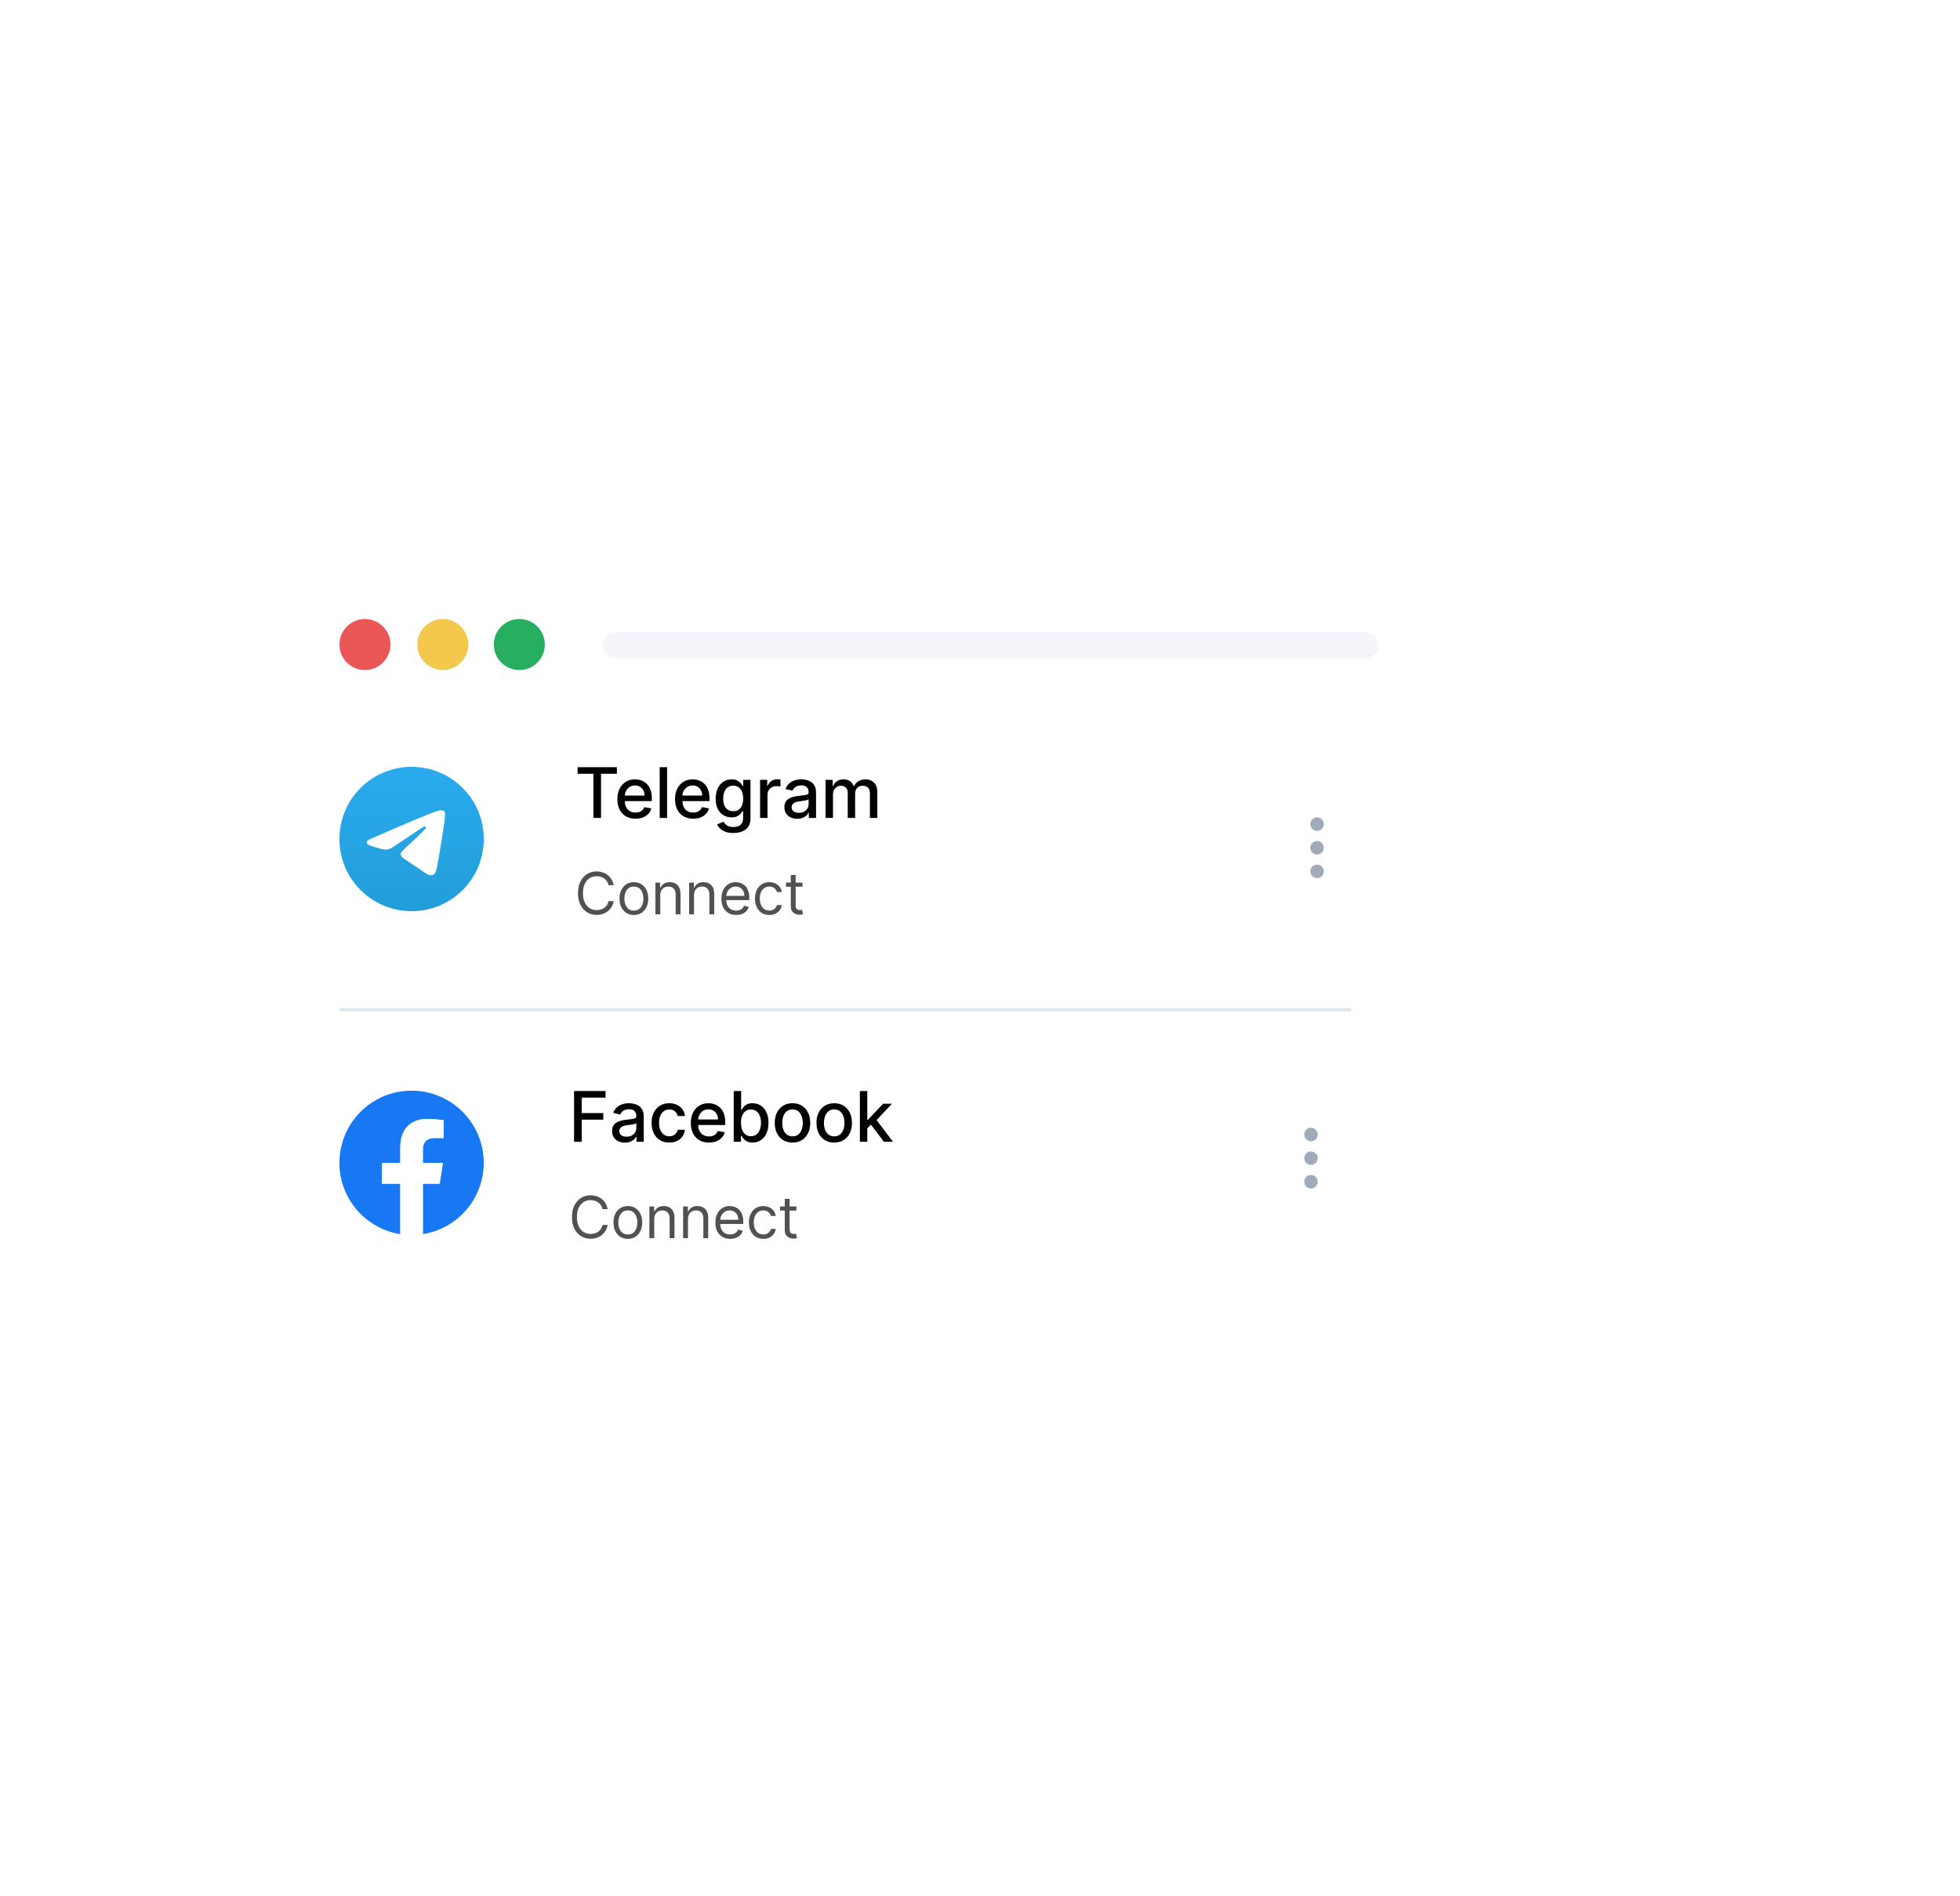 <svg width="182" height="176" viewBox="0 0 182 176" fill="none" xmlns="http://www.w3.org/2000/svg">
<g filter="url(#filter0_d_605_5432)">
<rect x="24" y="45" width="109" height="76.425" rx="5.011" fill="white"/>
<path d="M31.517 88.851H125.482" stroke="#E0E5ED" stroke-width="0.3"/>
<path d="M38.22 79.704C41.922 79.704 44.923 76.704 44.923 73.002C44.923 69.3 41.922 66.299 38.22 66.299C34.518 66.299 31.517 69.3 31.517 73.002C31.517 76.704 34.518 79.704 38.22 79.704Z" fill="url(#paint0_linear_605_5432)"/>
<path fill-rule="evenodd" clip-rule="evenodd" d="M34.551 72.931C36.505 72.079 37.808 71.518 38.46 71.247C40.321 70.473 40.708 70.338 40.96 70.334C41.016 70.333 41.14 70.347 41.22 70.412C41.288 70.467 41.306 70.541 41.315 70.593C41.324 70.645 41.335 70.764 41.327 70.857C41.226 71.917 40.789 74.489 40.567 75.676C40.473 76.178 40.288 76.347 40.109 76.363C39.72 76.399 39.424 76.106 39.047 75.859C38.457 75.472 38.124 75.232 37.551 74.854C36.889 74.418 37.319 74.178 37.696 73.787C37.794 73.684 39.509 72.124 39.543 71.983C39.547 71.965 39.551 71.899 39.511 71.864C39.472 71.829 39.414 71.841 39.373 71.851C39.313 71.864 38.371 72.487 36.545 73.719C36.278 73.903 36.035 73.993 35.819 73.988C35.579 73.983 35.119 73.853 34.776 73.742C34.357 73.605 34.023 73.533 34.052 73.301C34.067 73.18 34.233 73.057 34.551 72.931Z" fill="white"/>
<path d="M53.633 66.945V66.332H57.281V66.945H55.81V71.046H55.102V66.945H53.633ZM59.01 71.117C58.662 71.117 58.362 71.043 58.111 70.894C57.86 70.744 57.667 70.533 57.531 70.261C57.395 69.988 57.328 69.668 57.328 69.301C57.328 68.939 57.395 68.62 57.531 68.344C57.667 68.068 57.857 67.852 58.101 67.697C58.347 67.542 58.634 67.465 58.962 67.465C59.161 67.465 59.355 67.498 59.542 67.564C59.729 67.63 59.897 67.733 60.046 67.874C60.195 68.016 60.312 68.199 60.398 68.424C60.484 68.648 60.527 68.921 60.527 69.242V69.485H57.717V68.97H59.853C59.853 68.789 59.816 68.629 59.742 68.489C59.669 68.348 59.565 68.237 59.432 68.155C59.3 68.074 59.145 68.033 58.967 68.033C58.773 68.033 58.605 68.081 58.46 68.176C58.318 68.269 58.207 68.392 58.129 68.544C58.052 68.695 58.014 68.858 58.014 69.034V69.437C58.014 69.673 58.055 69.874 58.138 70.04C58.222 70.206 58.34 70.332 58.49 70.42C58.641 70.506 58.816 70.549 59.017 70.549C59.148 70.549 59.267 70.53 59.374 70.493C59.481 70.455 59.574 70.398 59.653 70.323C59.731 70.248 59.791 70.155 59.832 70.045L60.483 70.162C60.431 70.354 60.338 70.522 60.203 70.666C60.069 70.809 59.901 70.92 59.699 71C59.498 71.078 59.268 71.117 59.01 71.117ZM61.946 66.332V71.046H61.258V66.332H61.946ZM64.363 71.117C64.015 71.117 63.715 71.043 63.463 70.894C63.213 70.744 63.02 70.533 62.883 70.261C62.748 69.988 62.681 69.668 62.681 69.301C62.681 68.939 62.748 68.62 62.883 68.344C63.02 68.068 63.21 67.852 63.454 67.697C63.7 67.542 63.987 67.465 64.315 67.465C64.514 67.465 64.708 67.498 64.895 67.564C65.082 67.63 65.25 67.733 65.399 67.874C65.548 68.016 65.665 68.199 65.751 68.424C65.837 68.648 65.88 68.921 65.88 69.242V69.485H63.07V68.97H65.206C65.206 68.789 65.169 68.629 65.095 68.489C65.022 68.348 64.918 68.237 64.784 68.155C64.653 68.074 64.498 68.033 64.32 68.033C64.126 68.033 63.958 68.081 63.813 68.176C63.671 68.269 63.56 68.392 63.482 68.544C63.405 68.695 63.367 68.858 63.367 69.034V69.437C63.367 69.673 63.408 69.874 63.491 70.04C63.575 70.206 63.693 70.332 63.843 70.42C63.993 70.506 64.169 70.549 64.37 70.549C64.501 70.549 64.62 70.53 64.727 70.493C64.834 70.455 64.927 70.398 65.005 70.323C65.084 70.248 65.144 70.155 65.185 70.045L65.836 70.162C65.784 70.354 65.691 70.522 65.555 70.666C65.422 70.809 65.254 70.92 65.052 71C64.85 71.078 64.621 71.117 64.363 71.117ZM68.093 72.445C67.812 72.445 67.571 72.408 67.368 72.335C67.167 72.261 67.003 72.164 66.876 72.042C66.748 71.921 66.653 71.788 66.59 71.644L67.182 71.4C67.223 71.468 67.278 71.539 67.348 71.614C67.418 71.691 67.513 71.756 67.633 71.81C67.754 71.864 67.91 71.891 68.1 71.891C68.361 71.891 68.577 71.827 68.747 71.7C68.917 71.574 69.002 71.373 69.002 71.097V70.401H68.959C68.917 70.477 68.857 70.56 68.779 70.652C68.702 70.744 68.597 70.824 68.462 70.892C68.326 70.959 68.151 70.993 67.934 70.993C67.655 70.993 67.404 70.928 67.18 70.797C66.957 70.665 66.781 70.471 66.65 70.215C66.521 69.957 66.457 69.64 66.457 69.264C66.457 68.889 66.521 68.566 66.648 68.298C66.777 68.029 66.953 67.824 67.177 67.681C67.401 67.537 67.655 67.465 67.939 67.465C68.159 67.465 68.336 67.501 68.471 67.575C68.606 67.647 68.711 67.732 68.786 67.828C68.863 67.925 68.922 68.01 68.963 68.084H69.014V67.511H69.688V71.124C69.688 71.428 69.618 71.677 69.477 71.872C69.335 72.067 69.144 72.211 68.903 72.305C68.664 72.398 68.394 72.445 68.093 72.445ZM68.086 70.422C68.284 70.422 68.451 70.376 68.588 70.284C68.726 70.19 68.831 70.057 68.901 69.884C68.973 69.709 69.009 69.499 69.009 69.255C69.009 69.017 68.974 68.808 68.903 68.627C68.833 68.446 68.729 68.305 68.593 68.204C68.456 68.101 68.287 68.049 68.086 68.049C67.879 68.049 67.707 68.103 67.569 68.21C67.43 68.316 67.326 68.46 67.255 68.643C67.186 68.826 67.152 69.03 67.152 69.255C67.152 69.487 67.187 69.69 67.258 69.865C67.328 70.04 67.433 70.177 67.571 70.275C67.71 70.373 67.882 70.422 68.086 70.422ZM70.579 71.046V67.511H71.244V68.072H71.281C71.345 67.882 71.459 67.733 71.621 67.624C71.785 67.513 71.971 67.458 72.178 67.458C72.221 67.458 72.272 67.459 72.33 67.462C72.39 67.466 72.437 67.469 72.471 67.474V68.132C72.443 68.124 72.394 68.116 72.323 68.107C72.253 68.096 72.182 68.091 72.112 68.091C71.949 68.091 71.804 68.125 71.677 68.194C71.551 68.262 71.451 68.356 71.377 68.477C71.304 68.597 71.267 68.734 71.267 68.887V71.046H70.579ZM74.031 71.124C73.807 71.124 73.604 71.083 73.423 71C73.242 70.915 73.099 70.793 72.993 70.634C72.888 70.474 72.836 70.279 72.836 70.047C72.836 69.847 72.875 69.683 72.951 69.555C73.028 69.426 73.132 69.324 73.262 69.248C73.392 69.173 73.538 69.116 73.699 69.078C73.86 69.04 74.025 69.011 74.192 68.991C74.404 68.966 74.575 68.946 74.707 68.931C74.839 68.914 74.935 68.887 74.995 68.85C75.055 68.813 75.085 68.754 75.085 68.671V68.655C75.085 68.454 75.028 68.298 74.915 68.187C74.802 68.077 74.635 68.022 74.413 68.022C74.181 68.022 73.999 68.073 73.865 68.176C73.733 68.277 73.642 68.39 73.591 68.514L72.944 68.367C73.021 68.152 73.133 67.979 73.281 67.847C73.429 67.713 73.6 67.617 73.794 67.557C73.987 67.495 74.19 67.465 74.404 67.465C74.545 67.465 74.694 67.482 74.852 67.515C75.012 67.548 75.161 67.607 75.299 67.695C75.439 67.782 75.553 67.907 75.642 68.07C75.731 68.231 75.775 68.441 75.775 68.698V71.046H75.103V70.562H75.076C75.031 70.651 74.964 70.739 74.875 70.825C74.786 70.911 74.672 70.982 74.532 71.039C74.393 71.096 74.226 71.124 74.031 71.124ZM74.18 70.572C74.371 70.572 74.533 70.534 74.668 70.459C74.805 70.384 74.908 70.286 74.979 70.164C75.051 70.042 75.087 69.91 75.087 69.771V69.315C75.063 69.34 75.015 69.363 74.944 69.384C74.875 69.404 74.796 69.422 74.707 69.437C74.618 69.451 74.532 69.464 74.447 69.476C74.363 69.487 74.292 69.496 74.236 69.504C74.102 69.521 73.98 69.549 73.87 69.589C73.761 69.629 73.673 69.686 73.607 69.762C73.543 69.835 73.511 69.933 73.511 70.056C73.511 70.227 73.573 70.355 73.699 70.443C73.825 70.529 73.986 70.572 74.18 70.572ZM76.659 71.046V67.511H77.32V68.086H77.364C77.437 67.891 77.558 67.739 77.725 67.63C77.892 67.52 78.093 67.465 78.326 67.465C78.562 67.465 78.76 67.52 78.919 67.63C79.081 67.741 79.2 67.893 79.276 68.086H79.313C79.397 67.897 79.532 67.747 79.716 67.635C79.9 67.522 80.119 67.465 80.374 67.465C80.695 67.465 80.956 67.565 81.159 67.766C81.363 67.967 81.465 68.27 81.465 68.675V71.046H80.777V68.74C80.777 68.5 80.712 68.327 80.581 68.22C80.451 68.112 80.295 68.058 80.114 68.058C79.89 68.058 79.716 68.127 79.591 68.266C79.467 68.402 79.405 68.578 79.405 68.793V71.046H78.719V68.696C78.719 68.504 78.659 68.35 78.54 68.233C78.42 68.117 78.264 68.058 78.073 68.058C77.942 68.058 77.822 68.093 77.711 68.162C77.602 68.23 77.514 68.324 77.447 68.445C77.381 68.566 77.348 68.707 77.348 68.866V71.046H76.659Z" fill="black"/>
<path d="M56.984 77.295H56.508C56.48 77.158 56.431 77.038 56.361 76.934C56.292 76.831 56.207 76.744 56.108 76.673C56.009 76.602 55.9 76.548 55.78 76.512C55.66 76.476 55.534 76.459 55.404 76.459C55.166 76.459 54.95 76.519 54.757 76.639C54.566 76.759 54.413 76.936 54.299 77.17C54.187 77.404 54.13 77.691 54.13 78.031C54.13 78.371 54.187 78.658 54.299 78.892C54.413 79.126 54.566 79.303 54.757 79.424C54.95 79.544 55.166 79.604 55.404 79.604C55.534 79.604 55.66 79.586 55.78 79.55C55.9 79.514 56.009 79.461 56.108 79.391C56.207 79.319 56.292 79.232 56.361 79.128C56.431 79.023 56.48 78.903 56.508 78.768H56.984C56.948 78.968 56.883 79.148 56.788 79.307C56.694 79.465 56.576 79.6 56.436 79.711C56.295 79.821 56.137 79.905 55.962 79.963C55.788 80.02 55.602 80.049 55.404 80.049C55.069 80.049 54.771 79.967 54.51 79.803C54.249 79.64 54.044 79.407 53.894 79.105C53.745 78.803 53.67 78.445 53.67 78.031C53.67 77.617 53.745 77.259 53.894 76.957C54.044 76.655 54.249 76.423 54.51 76.259C54.771 76.095 55.069 76.014 55.404 76.014C55.602 76.014 55.788 76.042 55.962 76.1C56.137 76.157 56.295 76.242 56.436 76.353C56.576 76.463 56.694 76.597 56.788 76.756C56.883 76.913 56.948 77.093 56.984 77.295ZM58.861 80.056C58.595 80.056 58.362 79.993 58.161 79.867C57.962 79.74 57.806 79.563 57.693 79.335C57.582 79.108 57.526 78.842 57.526 78.537C57.526 78.231 57.582 77.963 57.693 77.734C57.806 77.505 57.962 77.327 58.161 77.201C58.362 77.074 58.595 77.011 58.861 77.011C59.127 77.011 59.36 77.074 59.559 77.201C59.76 77.327 59.916 77.505 60.027 77.734C60.14 77.963 60.196 78.231 60.196 78.537C60.196 78.842 60.14 79.108 60.027 79.335C59.916 79.563 59.76 79.74 59.559 79.867C59.36 79.993 59.127 80.056 58.861 80.056ZM58.861 79.65C59.063 79.65 59.229 79.598 59.36 79.495C59.49 79.391 59.587 79.255 59.649 79.086C59.712 78.917 59.743 78.734 59.743 78.537C59.743 78.341 59.712 78.157 59.649 77.987C59.587 77.817 59.49 77.68 59.36 77.575C59.229 77.47 59.063 77.418 58.861 77.418C58.659 77.418 58.493 77.47 58.362 77.575C58.232 77.68 58.136 77.817 58.073 77.987C58.01 78.157 57.979 78.341 57.979 78.537C57.979 78.734 58.01 78.917 58.073 79.086C58.136 79.255 58.232 79.391 58.362 79.495C58.493 79.598 58.659 79.65 58.861 79.65ZM61.313 78.223V79.995H60.86V77.049H61.297V77.51H61.336C61.405 77.36 61.51 77.24 61.65 77.149C61.791 77.057 61.972 77.011 62.195 77.011C62.394 77.011 62.569 77.052 62.718 77.134C62.868 77.214 62.984 77.337 63.067 77.502C63.151 77.665 63.192 77.873 63.192 78.123V79.995H62.739V78.154C62.739 77.922 62.679 77.742 62.559 77.613C62.439 77.483 62.274 77.418 62.064 77.418C61.92 77.418 61.791 77.449 61.677 77.511C61.564 77.574 61.476 77.665 61.41 77.786C61.345 77.906 61.313 78.052 61.313 78.223ZM64.445 78.223V79.995H63.992V77.049H64.43V77.51H64.468C64.537 77.36 64.642 77.24 64.782 77.149C64.923 77.057 65.105 77.011 65.327 77.011C65.526 77.011 65.701 77.052 65.851 77.134C66 77.214 66.117 77.337 66.2 77.502C66.283 77.665 66.324 77.873 66.324 78.123V79.995H65.872V78.154C65.872 77.922 65.812 77.742 65.692 77.613C65.571 77.483 65.406 77.418 65.197 77.418C65.052 77.418 64.923 77.449 64.809 77.511C64.697 77.574 64.608 77.665 64.543 77.786C64.477 77.906 64.445 78.052 64.445 78.223ZM68.36 80.056C68.076 80.056 67.831 79.994 67.625 79.869C67.421 79.742 67.263 79.566 67.151 79.339C67.041 79.112 66.986 78.847 66.986 78.545C66.986 78.243 67.041 77.978 67.151 77.747C67.263 77.516 67.417 77.336 67.615 77.207C67.815 77.076 68.048 77.011 68.314 77.011C68.467 77.011 68.618 77.037 68.768 77.088C68.918 77.139 69.054 77.222 69.177 77.337C69.299 77.451 69.397 77.602 69.47 77.79C69.543 77.978 69.579 78.209 69.579 78.484V78.676H67.309V78.284H69.119C69.119 78.118 69.086 77.97 69.019 77.839C68.954 77.709 68.861 77.606 68.739 77.531C68.619 77.455 68.477 77.418 68.314 77.418C68.133 77.418 67.977 77.462 67.846 77.552C67.715 77.64 67.615 77.755 67.544 77.897C67.474 78.039 67.439 78.191 67.439 78.353V78.614C67.439 78.837 67.477 79.025 67.554 79.18C67.632 79.334 67.74 79.451 67.878 79.531C68.016 79.61 68.177 79.65 68.36 79.65C68.478 79.65 68.586 79.633 68.682 79.6C68.779 79.566 68.863 79.514 68.933 79.447C69.003 79.378 69.058 79.292 69.096 79.19L69.533 79.312C69.487 79.461 69.41 79.591 69.301 79.704C69.193 79.815 69.058 79.902 68.898 79.965C68.739 80.026 68.559 80.056 68.36 80.056ZM71.438 80.056C71.162 80.056 70.924 79.991 70.724 79.861C70.525 79.731 70.371 79.551 70.264 79.322C70.156 79.093 70.103 78.832 70.103 78.537C70.103 78.238 70.158 77.974 70.268 77.745C70.379 77.515 70.534 77.336 70.732 77.207C70.931 77.076 71.164 77.011 71.43 77.011C71.637 77.011 71.824 77.049 71.99 77.126C72.156 77.203 72.292 77.31 72.399 77.448C72.505 77.586 72.57 77.747 72.596 77.931H72.144C72.109 77.797 72.032 77.678 71.913 77.575C71.796 77.47 71.637 77.418 71.438 77.418C71.261 77.418 71.106 77.463 70.974 77.556C70.842 77.646 70.739 77.775 70.665 77.941C70.592 78.106 70.555 78.3 70.555 78.522C70.555 78.75 70.591 78.948 70.663 79.117C70.736 79.285 70.838 79.417 70.97 79.51C71.103 79.603 71.259 79.65 71.438 79.65C71.555 79.65 71.662 79.629 71.758 79.589C71.854 79.548 71.935 79.489 72.002 79.412C72.068 79.335 72.115 79.243 72.144 79.136H72.596C72.57 79.31 72.507 79.466 72.406 79.606C72.306 79.744 72.174 79.854 72.009 79.936C71.846 80.016 71.655 80.056 71.438 80.056ZM74.512 77.049V77.433H72.985V77.049H74.512ZM73.43 76.343H73.883V79.151C73.883 79.279 73.901 79.375 73.939 79.439C73.977 79.502 74.025 79.544 74.084 79.566C74.144 79.586 74.208 79.596 74.274 79.596C74.324 79.596 74.365 79.594 74.397 79.589C74.429 79.582 74.454 79.577 74.474 79.573L74.566 79.98C74.535 79.991 74.492 80.003 74.437 80.014C74.382 80.027 74.312 80.034 74.228 80.034C74.1 80.034 73.975 80.006 73.852 79.951C73.731 79.896 73.63 79.812 73.549 79.7C73.47 79.587 73.43 79.445 73.43 79.274V76.343Z" fill="#515151"/>
<path fill-rule="evenodd" clip-rule="evenodd" d="M122.297 72.25C122.643 72.25 122.924 71.97 122.924 71.624C122.924 71.278 122.643 70.997 122.297 70.997C121.951 70.997 121.671 71.278 121.671 71.624C121.671 71.97 121.951 72.25 122.297 72.25Z" fill="#A0AAB8"/>
<path fill-rule="evenodd" clip-rule="evenodd" d="M122.297 74.443C122.643 74.443 122.924 74.162 122.924 73.816C122.924 73.47 122.643 73.19 122.297 73.19C121.951 73.19 121.671 73.47 121.671 73.816C121.671 74.162 121.951 74.443 122.297 74.443Z" fill="#A0AAB8"/>
<path fill-rule="evenodd" clip-rule="evenodd" d="M122.297 76.635C122.643 76.635 122.924 76.355 122.924 76.009C122.924 75.663 122.643 75.382 122.297 75.382C121.951 75.382 121.671 75.663 121.671 76.009C121.671 76.355 121.951 76.635 122.297 76.635Z" fill="#A0AAB8"/>
<path d="M53.305 101.115V96.402H56.228V97.014H54.016V98.45H56.019V99.06H54.016V101.115H53.305ZM58.031 101.193C57.807 101.193 57.605 101.152 57.423 101.069C57.242 100.985 57.099 100.863 56.993 100.703C56.889 100.544 56.837 100.348 56.837 100.116C56.837 99.917 56.875 99.753 56.952 99.624C57.028 99.495 57.132 99.393 57.262 99.318C57.393 99.243 57.539 99.186 57.7 99.147C57.861 99.109 58.025 99.08 58.192 99.06C58.404 99.035 58.576 99.016 58.708 99C58.84 98.983 58.936 98.956 58.995 98.92C59.055 98.883 59.085 98.823 59.085 98.74V98.724C59.085 98.523 59.028 98.367 58.915 98.257C58.803 98.146 58.636 98.091 58.413 98.091C58.181 98.091 57.999 98.142 57.865 98.245C57.733 98.347 57.642 98.459 57.592 98.584L56.945 98.436C57.022 98.222 57.133 98.048 57.281 97.916C57.43 97.783 57.601 97.686 57.794 97.626C57.987 97.565 58.191 97.534 58.404 97.534C58.545 97.534 58.695 97.551 58.853 97.585C59.012 97.617 59.161 97.677 59.299 97.764C59.439 97.852 59.553 97.977 59.642 98.139C59.731 98.3 59.776 98.51 59.776 98.768V101.115H59.104V100.632H59.076C59.032 100.721 58.965 100.808 58.876 100.894C58.787 100.98 58.672 101.052 58.533 101.108C58.393 101.165 58.226 101.193 58.031 101.193ZM58.181 100.641C58.371 100.641 58.534 100.604 58.669 100.528C58.805 100.453 58.909 100.355 58.979 100.234C59.051 100.111 59.087 99.98 59.087 99.84V99.385C59.063 99.409 59.015 99.432 58.945 99.454C58.876 99.474 58.797 99.491 58.708 99.507C58.619 99.52 58.532 99.533 58.448 99.546C58.363 99.556 58.293 99.566 58.236 99.573C58.102 99.59 57.98 99.618 57.87 99.658C57.761 99.698 57.674 99.756 57.608 99.831C57.543 99.905 57.511 100.003 57.511 100.126C57.511 100.296 57.574 100.425 57.7 100.512C57.825 100.598 57.986 100.641 58.181 100.641ZM62.149 101.187C61.807 101.187 61.512 101.109 61.265 100.954C61.02 100.798 60.831 100.582 60.699 100.307C60.567 100.033 60.501 99.718 60.501 99.364C60.501 99.005 60.569 98.688 60.703 98.413C60.839 98.137 61.029 97.921 61.274 97.767C61.52 97.612 61.809 97.534 62.142 97.534C62.41 97.534 62.65 97.584 62.86 97.684C63.07 97.782 63.24 97.92 63.369 98.098C63.499 98.276 63.577 98.484 63.601 98.722H62.931C62.895 98.556 62.81 98.413 62.678 98.294C62.548 98.174 62.373 98.114 62.154 98.114C61.962 98.114 61.794 98.165 61.65 98.266C61.507 98.366 61.395 98.508 61.316 98.694C61.236 98.878 61.196 99.096 61.196 99.348C61.196 99.606 61.235 99.828 61.313 100.015C61.392 100.202 61.502 100.347 61.645 100.45C61.789 100.553 61.959 100.604 62.154 100.604C62.284 100.604 62.402 100.581 62.508 100.533C62.615 100.484 62.705 100.414 62.777 100.324C62.851 100.233 62.902 100.124 62.931 99.997H63.601C63.577 100.225 63.502 100.429 63.378 100.609C63.254 100.788 63.087 100.93 62.878 101.032C62.671 101.135 62.428 101.187 62.149 101.187ZM65.828 101.187C65.48 101.187 65.18 101.112 64.928 100.963C64.678 100.813 64.485 100.602 64.348 100.33C64.213 100.057 64.146 99.737 64.146 99.371C64.146 99.009 64.213 98.689 64.348 98.413C64.485 98.137 64.675 97.921 64.919 97.767C65.165 97.612 65.451 97.534 65.78 97.534C65.979 97.534 66.173 97.567 66.36 97.633C66.547 97.699 66.715 97.803 66.864 97.944C67.013 98.085 67.13 98.268 67.216 98.494C67.302 98.718 67.345 98.99 67.345 99.311V99.555H64.535V99.039H66.671C66.671 98.858 66.634 98.698 66.56 98.558C66.486 98.417 66.383 98.306 66.249 98.225C66.117 98.143 65.963 98.103 65.784 98.103C65.591 98.103 65.422 98.15 65.278 98.245C65.135 98.339 65.025 98.462 64.947 98.614C64.87 98.764 64.832 98.927 64.832 99.104V99.507C64.832 99.743 64.873 99.944 64.956 100.109C65.04 100.275 65.158 100.402 65.308 100.489C65.458 100.575 65.634 100.618 65.835 100.618C65.966 100.618 66.084 100.6 66.192 100.563C66.299 100.525 66.392 100.468 66.47 100.393C66.549 100.317 66.608 100.225 66.65 100.114L67.301 100.231C67.249 100.423 67.155 100.591 67.02 100.735C66.887 100.878 66.719 100.989 66.516 101.069C66.315 101.147 66.086 101.187 65.828 101.187ZM68.131 101.115V96.402H68.819V98.153H68.861C68.901 98.08 68.958 97.994 69.033 97.898C69.109 97.801 69.213 97.717 69.346 97.645C69.48 97.571 69.656 97.534 69.876 97.534C70.161 97.534 70.416 97.606 70.64 97.751C70.864 97.895 71.04 98.103 71.167 98.374C71.296 98.646 71.36 98.972 71.36 99.355C71.36 99.737 71.297 100.064 71.169 100.337C71.042 100.609 70.867 100.818 70.644 100.966C70.422 101.111 70.168 101.184 69.883 101.184C69.668 101.184 69.492 101.148 69.356 101.076C69.221 101.004 69.115 100.92 69.038 100.823C68.961 100.726 68.902 100.64 68.861 100.565H68.803V101.115H68.131ZM68.806 99.348C68.806 99.596 68.842 99.814 68.914 100.001C68.986 100.189 69.09 100.335 69.227 100.441C69.363 100.545 69.531 100.597 69.728 100.597C69.934 100.597 70.106 100.543 70.244 100.434C70.382 100.324 70.486 100.174 70.557 99.985C70.629 99.796 70.665 99.584 70.665 99.348C70.665 99.115 70.63 98.905 70.559 98.719C70.49 98.534 70.386 98.387 70.246 98.28C70.108 98.172 69.936 98.119 69.728 98.119C69.529 98.119 69.36 98.17 69.222 98.273C69.086 98.376 68.982 98.519 68.911 98.703C68.841 98.887 68.806 99.102 68.806 99.348ZM73.59 101.187C73.258 101.187 72.969 101.111 72.722 100.959C72.475 100.807 72.283 100.594 72.147 100.321C72.01 100.048 71.942 99.729 71.942 99.364C71.942 98.997 72.01 98.676 72.147 98.402C72.283 98.127 72.475 97.914 72.722 97.762C72.969 97.61 73.258 97.534 73.59 97.534C73.921 97.534 74.21 97.61 74.457 97.762C74.704 97.914 74.896 98.127 75.033 98.402C75.169 98.676 75.237 98.997 75.237 99.364C75.237 99.729 75.169 100.048 75.033 100.321C74.896 100.594 74.704 100.807 74.457 100.959C74.21 101.111 73.921 101.187 73.59 101.187ZM73.592 100.609C73.807 100.609 73.985 100.552 74.126 100.439C74.267 100.325 74.371 100.174 74.439 99.985C74.508 99.796 74.542 99.589 74.542 99.362C74.542 99.136 74.508 98.929 74.439 98.74C74.371 98.55 74.267 98.397 74.126 98.282C73.985 98.167 73.807 98.109 73.592 98.109C73.376 98.109 73.196 98.167 73.053 98.282C72.912 98.397 72.807 98.55 72.738 98.74C72.671 98.929 72.637 99.136 72.637 99.362C72.637 99.589 72.671 99.796 72.738 99.985C72.807 100.174 72.912 100.325 73.053 100.439C73.196 100.552 73.376 100.609 73.592 100.609ZM77.462 101.187C77.131 101.187 76.842 101.111 76.595 100.959C76.348 100.807 76.156 100.594 76.019 100.321C75.883 100.048 75.814 99.729 75.814 99.364C75.814 98.997 75.883 98.676 76.019 98.402C76.156 98.127 76.348 97.914 76.595 97.762C76.842 97.61 77.131 97.534 77.462 97.534C77.794 97.534 78.083 97.61 78.33 97.762C78.577 97.914 78.769 98.127 78.905 98.402C79.042 98.676 79.11 98.997 79.11 99.364C79.11 99.729 79.042 100.048 78.905 100.321C78.769 100.594 78.577 100.807 78.33 100.959C78.083 101.111 77.794 101.187 77.462 101.187ZM77.465 100.609C77.679 100.609 77.857 100.552 77.999 100.439C78.14 100.325 78.244 100.174 78.311 99.985C78.381 99.796 78.415 99.589 78.415 99.362C78.415 99.136 78.381 98.929 78.311 98.74C78.244 98.55 78.14 98.397 77.999 98.282C77.857 98.167 77.679 98.109 77.465 98.109C77.248 98.109 77.069 98.167 76.926 98.282C76.785 98.397 76.68 98.55 76.611 98.74C76.543 98.929 76.509 99.136 76.509 99.362C76.509 99.589 76.543 99.796 76.611 99.985C76.68 100.174 76.785 100.325 76.926 100.439C77.069 100.552 77.248 100.609 77.465 100.609ZM80.479 99.916L80.474 99.076H80.594L82.002 97.58H82.826L81.22 99.283H81.112L80.479 99.916ZM79.846 101.115V96.402H80.534V101.115H79.846ZM82.078 101.115L80.812 99.435L81.287 98.954L82.923 101.115H82.078Z" fill="black"/>
<path d="M56.424 107.364H55.948C55.92 107.227 55.871 107.107 55.8 107.004C55.731 106.9 55.647 106.813 55.547 106.743C55.449 106.671 55.34 106.617 55.219 106.582C55.099 106.546 54.974 106.528 54.843 106.528C54.605 106.528 54.39 106.588 54.197 106.708C54.005 106.828 53.852 107.006 53.739 107.239C53.626 107.473 53.57 107.761 53.57 108.101C53.57 108.441 53.626 108.728 53.739 108.962C53.852 109.196 54.005 109.373 54.197 109.493C54.39 109.613 54.605 109.673 54.843 109.673C54.974 109.673 55.099 109.655 55.219 109.62C55.34 109.584 55.449 109.531 55.547 109.46C55.647 109.389 55.731 109.301 55.8 109.198C55.871 109.093 55.92 108.973 55.948 108.837H56.424C56.388 109.038 56.323 109.217 56.228 109.376C56.133 109.535 56.016 109.669 55.875 109.781C55.734 109.891 55.577 109.974 55.401 110.032C55.228 110.09 55.041 110.118 54.843 110.118C54.508 110.118 54.21 110.036 53.95 109.873C53.689 109.709 53.484 109.476 53.334 109.175C53.184 108.873 53.11 108.515 53.11 108.101C53.11 107.686 53.184 107.328 53.334 107.027C53.484 106.725 53.689 106.492 53.95 106.328C54.21 106.165 54.508 106.083 54.843 106.083C55.041 106.083 55.228 106.112 55.401 106.169C55.577 106.227 55.734 106.311 55.875 106.422C56.016 106.532 56.133 106.667 56.228 106.825C56.323 106.982 56.388 107.162 56.424 107.364ZM58.301 110.126C58.035 110.126 57.801 110.063 57.601 109.936C57.401 109.809 57.245 109.632 57.133 109.405C57.022 109.177 56.966 108.911 56.966 108.607C56.966 108.3 57.022 108.032 57.133 107.803C57.245 107.574 57.401 107.397 57.601 107.27C57.801 107.144 58.035 107.08 58.301 107.08C58.567 107.08 58.799 107.144 58.999 107.27C59.2 107.397 59.356 107.574 59.467 107.803C59.579 108.032 59.636 108.3 59.636 108.607C59.636 108.911 59.579 109.177 59.467 109.405C59.356 109.632 59.2 109.809 58.999 109.936C58.799 110.063 58.567 110.126 58.301 110.126ZM58.301 109.719C58.503 109.719 58.669 109.668 58.799 109.564C58.93 109.46 59.026 109.324 59.089 109.155C59.152 108.987 59.183 108.804 59.183 108.607C59.183 108.41 59.152 108.227 59.089 108.057C59.026 107.886 58.93 107.749 58.799 107.644C58.669 107.539 58.503 107.487 58.301 107.487C58.099 107.487 57.932 107.539 57.802 107.644C57.672 107.749 57.575 107.886 57.512 108.057C57.45 108.227 57.419 108.41 57.419 108.607C57.419 108.804 57.45 108.987 57.512 109.155C57.575 109.324 57.672 109.46 57.802 109.564C57.932 109.668 58.099 109.719 58.301 109.719ZM60.752 108.292V110.065H60.3V107.119H60.737V107.579H60.775C60.844 107.429 60.949 107.309 61.09 107.218C61.23 107.126 61.412 107.08 61.634 107.08C61.834 107.08 62.008 107.121 62.158 107.203C62.308 107.284 62.424 107.406 62.507 107.571C62.59 107.735 62.632 107.942 62.632 108.193V110.065H62.179V108.223C62.179 107.992 62.119 107.812 61.999 107.683C61.879 107.552 61.714 107.487 61.504 107.487C61.359 107.487 61.23 107.518 61.117 107.581C61.004 107.644 60.915 107.735 60.85 107.855C60.785 107.975 60.752 108.121 60.752 108.292ZM63.884 108.292V110.065H63.432V107.119H63.869V107.579H63.907C63.977 107.429 64.081 107.309 64.222 107.218C64.363 107.126 64.544 107.08 64.767 107.08C64.966 107.08 65.141 107.121 65.29 107.203C65.44 107.284 65.556 107.406 65.639 107.571C65.722 107.735 65.764 107.942 65.764 108.193V110.065H65.311V108.223C65.311 107.992 65.251 107.812 65.131 107.683C65.011 107.552 64.846 107.487 64.636 107.487C64.492 107.487 64.363 107.518 64.249 107.581C64.136 107.644 64.047 107.735 63.982 107.855C63.917 107.975 63.884 108.121 63.884 108.292ZM67.799 110.126C67.515 110.126 67.27 110.063 67.065 109.938C66.86 109.811 66.702 109.635 66.591 109.409C66.481 109.181 66.426 108.916 66.426 108.615C66.426 108.313 66.481 108.047 66.591 107.817C66.702 107.585 66.857 107.405 67.055 107.276C67.254 107.146 67.487 107.08 67.753 107.08C67.907 107.08 68.058 107.106 68.208 107.157C68.357 107.208 68.493 107.291 68.616 107.406C68.739 107.52 68.837 107.671 68.91 107.859C68.983 108.047 69.019 108.278 69.019 108.553V108.745H66.748V108.354H68.559C68.559 108.188 68.525 108.039 68.459 107.909C68.394 107.778 68.3 107.675 68.179 107.6C68.059 107.525 67.917 107.487 67.753 107.487C67.573 107.487 67.417 107.532 67.285 107.621C67.155 107.709 67.054 107.824 66.984 107.966C66.914 108.108 66.879 108.26 66.879 108.423V108.684C66.879 108.906 66.917 109.095 66.994 109.249C67.072 109.403 67.18 109.52 67.318 109.6C67.456 109.68 67.616 109.719 67.799 109.719C67.918 109.719 68.025 109.703 68.121 109.669C68.219 109.635 68.302 109.584 68.373 109.516C68.443 109.447 68.497 109.361 68.536 109.259L68.973 109.382C68.927 109.53 68.85 109.661 68.741 109.773C68.632 109.884 68.498 109.971 68.338 110.034C68.178 110.095 67.999 110.126 67.799 110.126ZM70.877 110.126C70.601 110.126 70.363 110.061 70.164 109.93C69.964 109.8 69.811 109.62 69.704 109.391C69.596 109.163 69.542 108.901 69.542 108.607C69.542 108.308 69.597 108.044 69.707 107.815C69.819 107.585 69.973 107.405 70.171 107.276C70.371 107.146 70.604 107.08 70.87 107.08C71.077 107.08 71.263 107.119 71.43 107.195C71.596 107.272 71.732 107.38 71.838 107.518C71.944 107.656 72.01 107.817 72.036 108.001H71.583C71.549 107.867 71.472 107.748 71.353 107.644C71.235 107.539 71.077 107.487 70.877 107.487C70.701 107.487 70.546 107.533 70.413 107.625C70.281 107.716 70.178 107.844 70.104 108.01C70.031 108.175 69.995 108.369 69.995 108.592C69.995 108.819 70.031 109.017 70.102 109.186C70.175 109.355 70.278 109.486 70.409 109.579C70.542 109.673 70.698 109.719 70.877 109.719C70.995 109.719 71.102 109.699 71.198 109.658C71.293 109.617 71.375 109.558 71.441 109.482C71.508 109.405 71.555 109.313 71.583 109.205H72.036C72.01 109.379 71.947 109.536 71.846 109.675C71.746 109.813 71.614 109.923 71.449 110.005C71.285 110.086 71.095 110.126 70.877 110.126ZM73.951 107.119V107.502H72.425V107.119H73.951ZM72.87 106.413H73.322V109.221C73.322 109.349 73.341 109.444 73.378 109.508C73.416 109.571 73.465 109.613 73.524 109.635C73.584 109.655 73.647 109.666 73.714 109.666C73.764 109.666 73.805 109.663 73.836 109.658C73.868 109.652 73.894 109.646 73.913 109.643L74.005 110.049C73.975 110.061 73.932 110.072 73.877 110.084C73.822 110.097 73.752 110.103 73.668 110.103C73.54 110.103 73.415 110.075 73.292 110.02C73.17 109.965 73.069 109.882 72.989 109.769C72.909 109.657 72.87 109.515 72.87 109.343V106.413Z" fill="#515151"/>
<g clip-path="url(#clip0_605_5432)">
<path d="M44.918 103.069C44.918 99.368 41.918 96.368 38.218 96.368C34.517 96.368 31.517 99.368 31.517 103.069C31.517 106.413 33.967 109.185 37.171 109.688V105.006H35.469V103.069H37.171V101.592C37.171 99.913 38.171 98.986 39.702 98.986C40.434 98.986 41.201 99.116 41.201 99.116V100.765H40.356C39.524 100.765 39.264 101.282 39.264 101.812V103.069H41.123L40.826 105.006H39.264V109.688C42.468 109.185 44.918 106.413 44.918 103.069Z" fill="#1877F2"/>
<path d="M40.826 105.006L41.123 103.069H39.264V101.812C39.264 101.282 39.524 100.765 40.356 100.765H41.201V99.116C41.201 99.116 40.435 98.986 39.702 98.986C38.171 98.986 37.171 99.913 37.171 101.592V103.069H35.469V105.006H37.171V109.688C37.864 109.796 38.571 109.796 39.264 109.688V105.006H40.826Z" fill="white"/>
</g>
<path fill-rule="evenodd" clip-rule="evenodd" d="M121.736 101.066C122.082 101.066 122.363 100.786 122.363 100.44C122.363 100.094 122.082 99.814 121.736 99.814C121.39 99.814 121.11 100.094 121.11 100.44C121.11 100.786 121.39 101.066 121.736 101.066Z" fill="#A0AAB8"/>
<path fill-rule="evenodd" clip-rule="evenodd" d="M121.736 103.259C122.082 103.259 122.363 102.978 122.363 102.633C122.363 102.287 122.082 102.006 121.736 102.006C121.39 102.006 121.11 102.287 121.11 102.633C121.11 102.978 121.39 103.259 121.736 103.259Z" fill="#A0AAB8"/>
<path fill-rule="evenodd" clip-rule="evenodd" d="M121.736 105.451C122.082 105.451 122.363 105.171 122.363 104.825C122.363 104.479 122.082 104.199 121.736 104.199C121.39 104.199 121.11 104.479 121.11 104.825C121.11 105.171 121.39 105.451 121.736 105.451Z" fill="#A0AAB8"/>
<path d="M36.256 54.948C36.256 56.256 35.195 57.317 33.887 57.317C32.578 57.317 31.517 56.256 31.517 54.948C31.517 53.639 32.578 52.579 33.887 52.579C35.195 52.579 36.256 53.639 36.256 54.948Z" fill="#EB5757"/>
<path d="M43.49 54.948C43.49 56.256 42.43 57.317 41.121 57.317C39.812 57.317 38.751 56.256 38.751 54.948C38.751 53.639 39.812 52.579 41.121 52.579C42.43 52.579 43.49 53.639 43.49 54.948Z" fill="#F2C94C"/>
<path d="M50.591 54.948C50.591 56.256 49.531 57.317 48.222 57.317C46.913 57.317 45.852 56.256 45.852 54.948C45.852 53.639 46.913 52.579 48.222 52.579C49.531 52.579 50.591 53.639 50.591 54.948Z" fill="#27AE60"/>
<rect opacity="0.2" x="55.94" y="53.8" width="72.048" height="2.442" rx="1.221" fill="#C3D1EB"/>
</g>
<defs>
<filter id="filter0_d_605_5432" x="-24.931" y="0.962" width="206.862" height="174.288" filterUnits="userSpaceOnUse" color-interpolation-filters="sRGB">
<feFlood flood-opacity="0" result="BackgroundImageFix"/>
<feColorMatrix in="SourceAlpha" type="matrix" values="0 0 0 0 0 0 0 0 0 0 0 0 0 0 0 0 0 0 127 0" result="hardAlpha"/>
<feOffset dy="4.893"/>
<feGaussianBlur stdDeviation="24.466"/>
<feComposite in2="hardAlpha" operator="out"/>
<feColorMatrix type="matrix" values="0 0 0 0 0.058 0 0 0 0 0.086 0 0 0 0 0.229 0 0 0 0.1 0"/>
<feBlend mode="normal" in2="BackgroundImageFix" result="effect1_dropShadow_605_5432"/>
<feBlend mode="normal" in="SourceGraphic" in2="effect1_dropShadow_605_5432" result="shape"/>
</filter>
<linearGradient id="paint0_linear_605_5432" x1="38.22" y1="66.299" x2="38.22" y2="79.605" gradientUnits="userSpaceOnUse">
<stop stop-color="#2AABEE"/>
<stop offset="1" stop-color="#229ED9"/>
</linearGradient>
<clipPath id="clip0_605_5432">
<rect width="13.401" height="13.401" fill="white" transform="translate(31.517 96.368)"/>
</clipPath>
</defs>
</svg>
